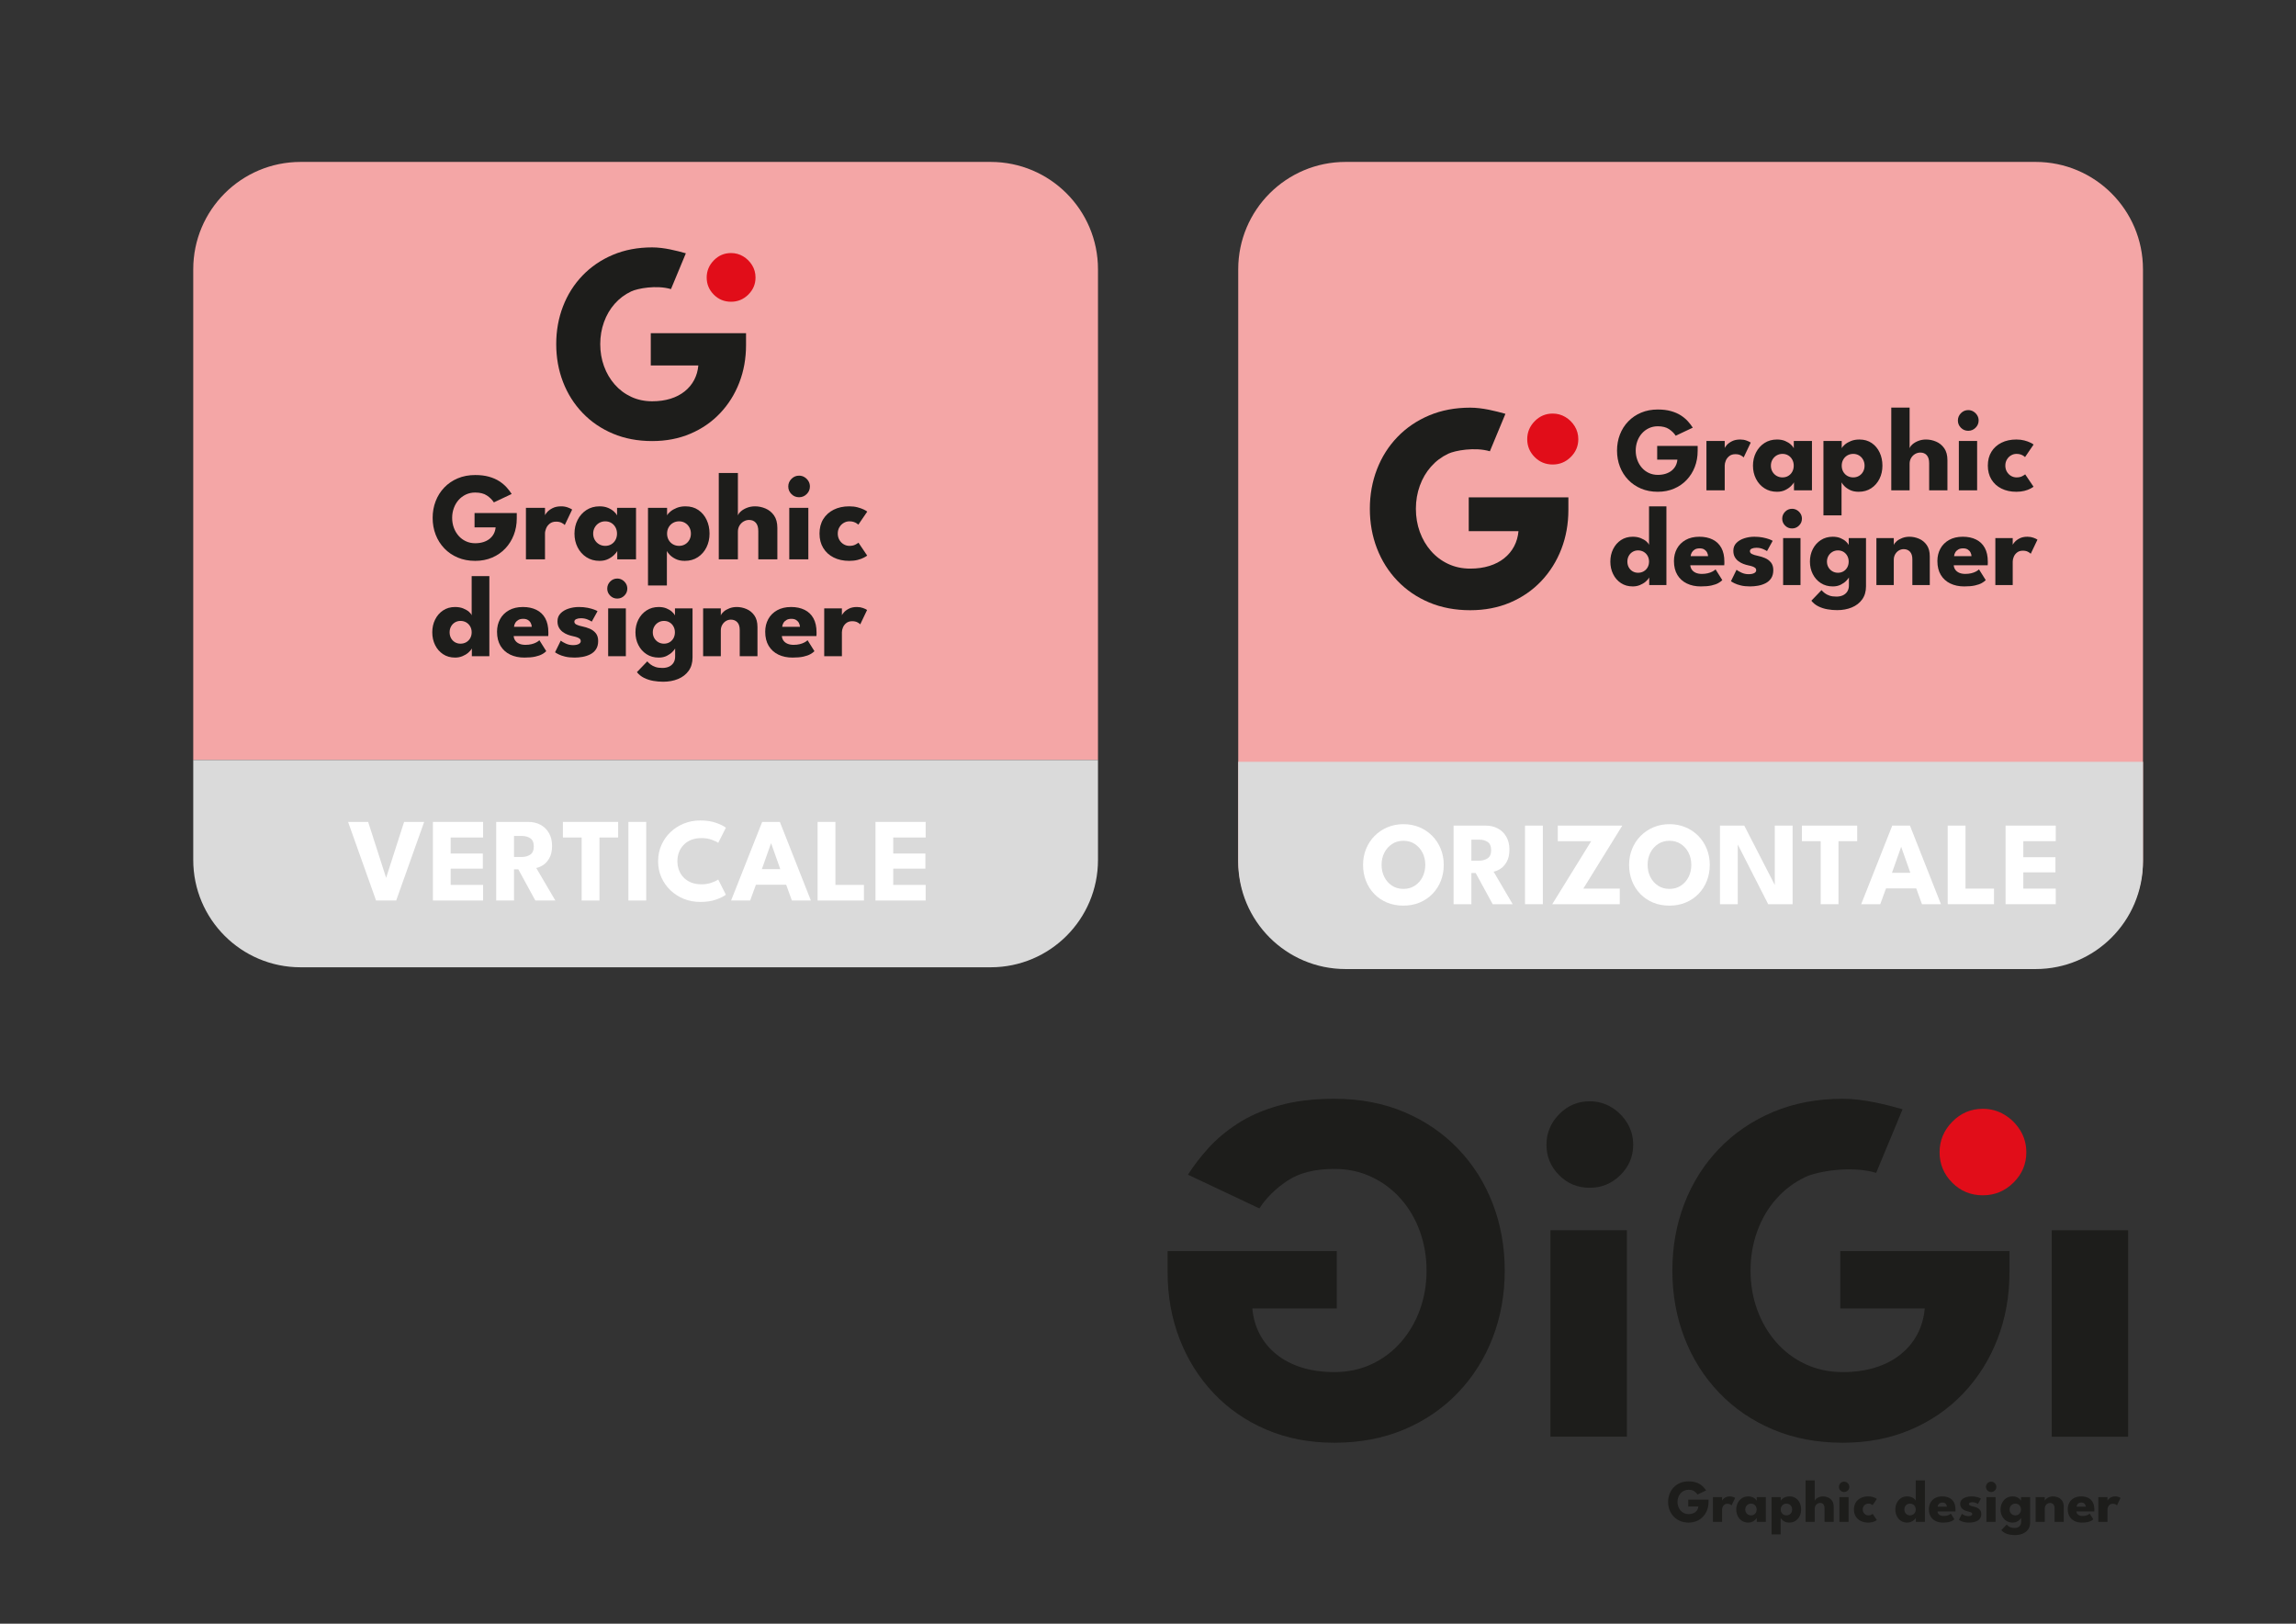 <?xml version="1.0" encoding="UTF-8" standalone="no"?>
<!DOCTYPE svg PUBLIC "-//W3C//DTD SVG 1.1//EN" "http://www.w3.org/Graphics/SVG/1.1/DTD/svg11.dtd">
<!-- Created with Vectornator (http://vectornator.io/) -->
<svg height="100%" stroke-miterlimit="10" style="fill-rule:nonzero;clip-rule:evenodd;stroke-linecap:round;stroke-linejoin:round;" version="1.1" viewBox="0 0 841.89 595.276" width="100%" xml:space="preserve" xmlns="http://www.w3.org/2000/svg" xmlns:vectornator="http://vectornator.io" xmlns:xlink="http://www.w3.org/1999/xlink">
<rect x="0" y="0" width="841.89" height="595.276" fill="#333333" stroke="none"/>
<defs/>
<clipPath id="ArtboardFrame">
<rect height="595.276" width="841.89" x="0" y="0"/>
</clipPath>
<g clip-path="url(#ArtboardFrame)" id="Untitled" vectornator:layerName="Untitled">
<g opacity="1" vectornator:layerName="Livello 1">
<g opacity="1" vectornator:layerName="path">
<clipPath clip-rule="nonzero" id="ClipPath">
<path d="M1.32673e-05-82.182L841.89-82.182L841.89 513.094L1.32673e-05 513.094L1.32673e-05-82.182Z"/>
</clipPath>
<g clip-path="url(#ClipPath)">
<path d="M402.607 98.724L402.607 278.634L70.857 278.634L70.857 98.724C70.857 76.984 88.487 59.364 110.227 59.364L363.247 59.364C384.987 59.364 402.607 76.984 402.607 98.724" fill="#f4a6a6" fill-rule="nonzero" opacity="1" stroke="none" vectornator:layerName="path"/>
<path d="M746.418 354.628L493.391 354.628C471.652 354.628 454.029 337.005 454.029 315.266L454.029 98.725C454.029 76.986 471.652 59.363 493.391 59.363L746.418 59.363C768.157 59.363 785.78 76.986 785.78 98.725L785.78 315.266C785.78 337.005 768.157 354.628 746.418 354.628" fill="#f4a6a6" fill-rule="nonzero" opacity="1" stroke="none" vectornator:layerName="path"/>
<path d="M246.034 105.989C240.754 104.423 233.772 105.733 231.437 106.84C229.1 107.948 227.085 109.462 225.39 111.382C223.694 113.302 222.388 115.534 221.471 118.077C220.554 120.62 220.096 123.311 220.096 126.148C220.096 129.021 220.554 131.72 221.471 134.245C222.388 136.771 223.694 139.003 225.39 140.94C227.085 142.878 229.1 144.392 231.437 145.482C233.772 146.572 236.341 147.116 239.143 147.116C241.6 147.116 243.832 146.805 245.839 146.182C247.846 145.559 249.584 144.66 251.055 143.483C252.526 142.307 253.684 140.914 254.533 139.305C255.38 137.696 255.89 135.923 256.064 133.985L238.625 133.985L238.625 122.152L273.555 122.152L273.555 126.511C273.555 131.425 272.732 136.009 271.089 140.265C269.445 144.521 267.101 148.258 264.057 151.476C261.011 154.694 257.378 157.203 253.158 159.002C248.936 160.8 244.264 161.701 239.143 161.701C233.85 161.701 229.049 160.792 224.741 158.976C220.433 157.16 216.722 154.626 213.608 151.372C210.494 148.12 208.107 144.339 206.446 140.031C204.785 135.724 203.954 131.097 203.954 126.148C203.954 121.235 204.785 116.624 206.446 112.316C208.107 108.008 210.494 104.237 213.608 101.002C216.722 97.767 220.433 95.24 224.741 93.424C229.049 91.607 233.85 90.699 239.143 90.699C243.468 90.699 248.183 91.929 251.488 92.864L246.034 105.989Z" fill="#1d1d1b" fill-rule="nonzero" opacity="1" stroke="none" vectornator:layerName="path"/>
<path d="M268.053 110.625C265.562 110.625 263.451 109.752 261.721 108.004C259.99 106.257 259.126 104.172 259.126 101.75C259.126 99.328 260 97.226 261.747 95.444C263.494 93.662 265.596 92.771 268.053 92.771C269.679 92.771 271.167 93.178 272.516 93.991C273.866 94.804 274.956 95.885 275.787 97.234C276.617 98.584 277.032 100.089 277.032 101.75C277.032 104.172 276.15 106.257 274.385 108.004C272.621 109.752 270.51 110.625 268.053 110.625" fill="#e10d19" fill-rule="nonzero" opacity="1" stroke="none" vectornator:layerName="path"/>
<path d="M174.007 188.09L189.488 188.09L189.488 190.026C189.488 192.2 189.124 194.233 188.394 196.121C187.666 198.008 186.628 199.663 185.279 201.089C183.93 202.516 182.319 203.627 180.448 204.423C178.578 205.224 176.506 205.621 174.237 205.621C171.891 205.621 169.764 205.219 167.854 204.413C165.945 203.608 164.3 202.487 162.919 201.041C161.539 199.6 160.481 197.926 159.746 196.019C159.008 194.107 158.642 192.054 158.642 189.866C158.642 187.687 159.008 185.644 159.746 183.733C160.481 181.826 161.539 180.152 162.919 178.72C164.3 177.284 165.945 176.168 167.854 175.362C169.764 174.557 171.891 174.154 174.237 174.154C176.154 174.154 177.845 174.358 179.308 174.775C180.774 175.188 182.035 175.741 183.093 176.43C184.151 177.119 185.048 177.876 185.784 178.696C186.521 179.516 187.133 180.317 187.625 181.098L181.091 184.184C180.463 183.213 179.609 182.374 178.527 181.651C177.445 180.933 176.016 180.569 174.237 180.569C172.995 180.569 171.857 180.816 170.821 181.306C169.785 181.797 168.893 182.466 168.141 183.32C167.391 184.169 166.811 185.159 166.406 186.285C165.998 187.416 165.794 188.604 165.794 189.866C165.794 191.137 165.998 192.331 166.406 193.452C166.811 194.573 167.391 195.563 168.141 196.421C168.893 197.28 169.785 197.95 170.821 198.43C171.857 198.916 172.995 199.158 174.237 199.158C175.327 199.158 176.314 199.017 177.205 198.741C178.093 198.464 178.864 198.066 179.517 197.547C180.167 197.023 180.681 196.407 181.057 195.694C181.433 194.98 181.659 194.194 181.737 193.335L174.007 193.335L174.007 188.09Z" fill="#1d1d1b" fill-rule="nonzero" opacity="1" stroke="none" vectornator:layerName="path"/>
<path d="M199.839 205.069L192.847 205.069L192.847 186.184L199.839 186.184L199.839 189.105L199.725 189.105C199.846 188.751 200.147 188.304 200.62 187.761C201.096 187.217 201.763 186.722 202.622 186.286C203.481 185.849 204.531 185.631 205.773 185.631C206.649 185.631 207.452 185.766 208.19 186.033C208.925 186.305 209.461 186.562 209.798 186.805L207.086 192.487C206.87 192.225 206.492 191.953 205.946 191.672C205.402 191.385 204.723 191.245 203.91 191.245C202.976 191.245 202.205 191.483 201.598 191.958C200.994 192.434 200.547 193.006 200.266 193.681C199.982 194.36 199.839 194.996 199.839 195.592L199.839 205.069Z" fill="#1d1d1b" fill-rule="nonzero" opacity="1" stroke="none" vectornator:layerName="path"/>
<path d="M217.503 195.636C217.503 196.495 217.702 197.266 218.102 197.951C218.5 198.63 219.034 199.164 219.701 199.547C220.368 199.93 221.106 200.124 221.919 200.124C222.763 200.124 223.508 199.93 224.151 199.547C224.796 199.164 225.306 198.63 225.682 197.951C226.055 197.266 226.244 196.495 226.244 195.636C226.244 194.777 226.055 194.01 225.682 193.326C225.306 192.642 224.796 192.108 224.151 191.715C223.508 191.327 222.763 191.128 221.919 191.128C221.106 191.128 220.368 191.327 219.701 191.715C219.034 192.108 218.5 192.642 218.102 193.326C217.702 194.01 217.503 194.777 217.503 195.636M226.337 205.069L226.337 202.012C226.198 202.318 225.849 202.759 225.289 203.342C224.731 203.929 223.991 204.453 223.071 204.919C222.149 205.389 221.077 205.622 219.849 205.622C218.01 205.622 216.399 205.171 215.019 204.273C213.638 203.38 212.566 202.177 211.799 200.663C211.032 199.154 210.649 197.48 210.649 195.636C210.649 193.797 211.032 192.123 211.799 190.614C212.566 189.1 213.638 187.892 215.019 186.989C216.399 186.087 218.01 185.631 219.849 185.631C221.031 185.631 222.064 185.82 222.955 186.193C223.845 186.572 224.566 187.018 225.116 187.528C225.669 188.042 226.053 188.513 226.266 188.945L226.266 186.184L233.215 186.184L233.215 205.069L226.337 205.069Z" fill="#1d1d1b" fill-rule="nonzero" opacity="1" stroke="none" vectornator:layerName="path"/>
<path d="M253.34 195.636C253.34 194.777 253.148 194.01 252.765 193.326C252.382 192.642 251.865 192.108 251.212 191.715C250.562 191.327 249.829 191.128 249.017 191.128C248.172 191.128 247.418 191.327 246.751 191.715C246.083 192.108 245.559 192.642 245.176 193.326C244.793 194.01 244.601 194.777 244.601 195.636C244.601 196.495 244.793 197.266 245.176 197.951C245.559 198.63 246.083 199.164 246.751 199.547C247.418 199.93 248.172 200.124 249.017 200.124C249.829 200.124 250.562 199.93 251.212 199.547C251.865 199.164 252.382 198.63 252.765 197.951C253.148 197.266 253.34 196.495 253.34 195.636M244.531 214.638L237.606 214.638L237.606 186.184L244.601 186.184L244.601 188.945C244.814 188.513 245.224 188.042 245.831 187.528C246.438 187.018 247.212 186.572 248.155 186.193C249.097 185.82 250.167 185.631 251.363 185.631C253.204 185.631 254.779 186.087 256.089 186.989C257.401 187.892 258.408 189.1 259.114 190.614C259.82 192.123 260.172 193.797 260.172 195.636C260.172 197.48 259.796 199.154 259.046 200.663C258.294 202.177 257.241 203.38 255.883 204.273C254.526 205.171 252.928 205.622 251.086 205.622C249.769 205.622 248.645 205.389 247.716 204.919C246.789 204.453 246.062 203.929 245.533 203.356C245.004 202.779 244.669 202.332 244.531 202.012L244.531 214.638Z" fill="#1d1d1b" fill-rule="nonzero" opacity="1" stroke="none" vectornator:layerName="path"/>
<path d="M276.852 185.63C278.169 185.63 279.458 185.902 280.714 186.435C281.974 186.974 283.007 187.818 283.82 188.978C284.633 190.138 285.04 191.657 285.04 193.544L285.04 205.068L278.048 205.068L278.048 194.694C278.048 193.345 277.745 192.331 277.138 191.647C276.532 190.963 275.709 190.623 274.666 190.623C273.975 190.623 273.317 190.803 272.689 191.162C272.058 191.526 271.548 192.03 271.158 192.68C270.767 193.335 270.571 194.083 270.571 194.922L270.571 205.068L263.557 205.068L263.557 173.417L270.571 173.417L270.571 188.968C270.74 188.459 271.119 187.949 271.711 187.435C272.301 186.926 273.043 186.494 273.941 186.149C274.838 185.805 275.809 185.63 276.852 185.63" fill="#1d1d1b" fill-rule="nonzero" opacity="1" stroke="none" vectornator:layerName="path"/>
<path d="M289.408 186.183L296.4 186.183L296.4 205.068L289.408 205.068L289.408 186.183ZM292.996 182.296C291.892 182.296 290.958 181.908 290.191 181.132C289.422 180.36 289.041 179.433 289.041 178.361C289.041 177.289 289.427 176.357 290.201 175.566C290.975 174.78 291.906 174.382 292.996 174.382C293.716 174.382 294.376 174.562 294.976 174.926C295.572 175.285 296.055 175.765 296.424 176.362C296.793 176.959 296.975 177.628 296.975 178.361C296.975 179.433 296.584 180.36 295.803 181.132C295.022 181.908 294.085 182.296 292.996 182.296" fill="#1d1d1b" fill-rule="nonzero" opacity="1" stroke="none" vectornator:layerName="path"/>
<path d="M311.466 200.124C312.342 200.124 313.062 199.974 313.63 199.673C314.195 199.377 314.581 199.134 314.78 198.95L317.978 203.69C317.73 203.889 317.311 204.147 316.711 204.457C316.115 204.773 315.367 205.044 314.47 205.277C313.572 205.505 312.548 205.622 311.398 205.622C309.236 205.622 307.334 205.209 305.694 204.389C304.052 203.569 302.776 202.409 301.863 200.905C300.951 199.401 300.495 197.64 300.495 195.616C300.495 193.573 300.951 191.812 301.863 190.322C302.776 188.838 304.052 187.683 305.694 186.863C307.334 186.043 309.236 185.63 311.398 185.63C312.534 185.63 313.55 185.751 314.445 185.989C315.343 186.227 316.098 186.494 316.711 186.795C317.325 187.091 317.755 187.348 318 187.561L314.734 192.346C314.625 192.239 314.431 192.089 314.147 191.89C313.863 191.691 313.499 191.511 313.055 191.361C312.609 191.205 312.08 191.128 311.466 191.128C310.716 191.128 310.015 191.322 309.363 191.705C308.71 192.089 308.186 192.617 307.788 193.292C307.388 193.966 307.189 194.743 307.189 195.616C307.189 196.49 307.388 197.266 307.788 197.95C308.186 198.629 308.71 199.163 309.363 199.547C310.015 199.93 310.716 200.124 311.466 200.124" fill="#1d1d1b" fill-rule="nonzero" opacity="1" stroke="none" vectornator:layerName="path"/>
<path d="M168.852 235.982C169.635 235.982 170.335 235.802 170.954 235.446C171.573 235.091 172.061 234.596 172.417 233.966C172.772 233.331 172.95 232.615 172.95 231.819C172.95 231.022 172.772 230.311 172.417 229.676C172.061 229.042 171.573 228.547 170.954 228.182C170.335 227.822 169.635 227.638 168.852 227.638C168.098 227.638 167.421 227.822 166.815 228.182C166.21 228.547 165.735 229.042 165.386 229.676C165.038 230.311 164.864 231.022 164.864 231.819C164.864 232.615 165.038 233.331 165.386 233.966C165.735 234.596 166.21 235.091 166.815 235.446C167.421 235.802 168.098 235.982 168.852 235.982M166.869 241.081C165.175 241.081 163.703 240.663 162.452 239.83C161.201 239.002 160.231 237.886 159.54 236.482C158.849 235.082 158.505 233.529 158.505 231.819C158.505 230.113 158.849 228.56 159.54 227.161C160.231 225.756 161.201 224.636 162.452 223.798C163.703 222.961 165.175 222.538 166.869 222.538C167.992 222.538 168.987 222.714 169.856 223.06C170.724 223.411 171.426 223.825 171.969 224.298C172.509 224.775 172.835 225.212 172.95 225.612L172.95 211.21L179.436 211.21L179.436 240.568L173.013 240.568L173.013 237.733C172.743 238.255 172.302 238.781 171.69 239.299C171.08 239.817 170.36 240.244 169.536 240.577C168.71 240.915 167.821 241.081 166.869 241.081" fill="#1d1d1b" fill-rule="nonzero" opacity="1" stroke="none" vectornator:layerName="path"/>
<path d="M194.987 229.793C194.973 229.338 194.852 228.884 194.625 228.429C194.397 227.975 194.055 227.601 193.601 227.309C193.146 227.016 192.563 226.872 191.852 226.872C191.125 226.872 190.522 227.012 190.038 227.295C189.555 227.583 189.186 227.943 188.929 228.384C188.672 228.825 188.524 229.293 188.481 229.793L194.987 229.793ZM188.353 233.187C188.396 233.812 188.594 234.37 188.949 234.861C189.305 235.351 189.795 235.734 190.421 236.004C191.049 236.274 191.8 236.409 192.683 236.409C193.508 236.409 194.251 236.324 194.913 236.162C195.574 236 196.15 235.784 196.641 235.522C197.132 235.257 197.512 234.991 197.782 234.721L200.3 238.731C199.931 239.119 199.425 239.488 198.786 239.843C198.147 240.199 197.298 240.491 196.247 240.73C195.194 240.964 193.864 241.081 192.257 241.081C190.308 241.081 188.58 240.716 187.072 239.992C185.565 239.267 184.383 238.2 183.53 236.792C182.677 235.383 182.25 233.655 182.25 231.607C182.25 229.901 182.621 228.362 183.359 226.998C184.1 225.634 185.18 224.55 186.602 223.744C188.024 222.943 189.739 222.538 191.744 222.538C193.65 222.538 195.304 222.889 196.706 223.586C198.106 224.28 199.184 225.315 199.938 226.687C200.692 228.06 201.07 229.771 201.07 231.818L201.07 232.493C201.07 232.84 201.054 233.074 201.027 233.187L188.353 233.187Z" fill="#1d1d1b" fill-rule="nonzero" opacity="1" stroke="none" vectornator:layerName="path"/>
<path d="M212.291 222.538C213.443 222.538 214.496 222.637 215.451 222.826C216.402 223.02 217.204 223.236 217.849 223.479C218.498 223.722 218.914 223.92 219.098 224.077L216.985 227.894C216.715 227.696 216.213 227.439 215.482 227.124C214.748 226.814 213.934 226.656 213.038 226.656C212.356 226.656 211.78 226.76 211.31 226.967C210.842 227.174 210.605 227.498 210.605 227.939C210.605 228.38 210.867 228.731 211.384 228.992C211.904 229.258 212.656 229.487 213.637 229.685C214.49 229.856 215.356 230.126 216.238 230.495C217.12 230.869 217.856 231.413 218.448 232.129C219.038 232.849 219.332 233.803 219.332 235.001C219.332 236.225 219.069 237.233 218.543 238.03C218.016 238.826 217.321 239.443 216.452 239.884C215.586 240.325 214.645 240.636 213.637 240.816C212.626 240.991 211.645 241.081 210.691 241.081C209.354 241.081 208.191 240.96 207.203 240.717C206.215 240.473 205.414 240.199 204.804 239.884C204.192 239.573 203.764 239.321 203.524 239.137L205.614 234.87C205.983 235.185 206.589 235.536 207.428 235.928C208.267 236.319 209.156 236.513 210.095 236.513C211.004 236.513 211.708 236.378 212.208 236.108C212.705 235.838 212.953 235.482 212.953 235.041C212.953 234.686 212.833 234.402 212.59 234.19C212.35 233.974 212.007 233.79 211.566 233.632C211.125 233.479 210.592 233.335 209.966 233.209C209.397 233.092 208.794 232.917 208.153 232.674C207.513 232.431 206.908 232.102 206.339 231.684C205.769 231.26 205.308 230.734 204.953 230.09C204.597 229.451 204.419 228.677 204.419 227.768C204.419 226.602 204.795 225.635 205.549 224.865C206.303 224.095 207.277 223.519 208.472 223.128C209.667 222.736 210.941 222.538 212.291 222.538" fill="#1d1d1b" fill-rule="nonzero" opacity="1" stroke="none" vectornator:layerName="path"/>
<path d="M223.002 223.051L229.488 223.051L229.488 240.568L223.002 240.568L223.002 223.051ZM226.331 219.446C225.307 219.446 224.44 219.086 223.729 218.365C223.016 217.65 222.662 216.79 222.662 215.796C222.662 214.801 223.02 213.937 223.738 213.203C224.456 212.474 225.32 212.105 226.331 212.105C226.999 212.105 227.611 212.271 228.167 212.609C228.72 212.942 229.168 213.388 229.51 213.941C229.852 214.495 230.021 215.116 230.021 215.796C230.021 216.79 229.659 217.65 228.934 218.365C228.21 219.086 227.341 219.446 226.331 219.446" fill="#1d1d1b" fill-rule="nonzero" opacity="1" stroke="none" vectornator:layerName="path"/>
<path d="M239.365 231.819C239.365 232.616 239.55 233.331 239.921 233.966C240.29 234.596 240.785 235.091 241.404 235.447C242.023 235.802 242.707 235.982 243.461 235.982C244.244 235.982 244.935 235.802 245.531 235.447C246.13 235.091 246.602 234.596 246.951 233.966C247.298 233.331 247.473 232.616 247.473 231.819C247.473 231.022 247.298 230.311 246.951 229.677C246.602 229.042 246.13 228.547 245.531 228.182C244.935 227.822 244.244 227.638 243.461 227.638C242.707 227.638 242.023 227.822 241.404 228.182C240.785 228.547 240.29 229.042 239.921 229.677C239.55 230.311 239.365 231.022 239.365 231.819M243.164 249.935C241.939 249.935 240.726 249.827 239.525 249.615C238.323 249.403 237.202 249.039 236.165 248.526C235.125 248.013 234.252 247.311 233.541 246.415L237.337 242.468C237.666 242.85 238.067 243.228 238.544 243.597C239.021 243.967 239.61 244.273 240.315 244.516C241.019 244.759 241.876 244.88 242.885 244.88C243.825 244.88 244.642 244.714 245.34 244.39C246.035 244.061 246.58 243.584 246.971 242.958C247.363 242.333 247.559 241.572 247.559 240.676L247.559 240.249L253.938 240.249L253.938 241.059C253.938 242.994 253.457 244.624 252.498 245.947C251.537 247.27 250.246 248.265 248.625 248.931C247.003 249.601 245.182 249.935 243.164 249.935M247.559 240.568L247.559 237.733C247.43 238.017 247.106 238.426 246.586 238.966C246.069 239.511 245.383 239.997 244.53 240.429C243.674 240.866 242.68 241.082 241.541 241.082C239.835 241.082 238.341 240.663 237.061 239.83C235.78 239.002 234.785 237.886 234.074 236.482C233.363 235.082 233.008 233.529 233.008 231.819C233.008 230.113 233.363 228.56 234.074 227.161C234.785 225.757 235.78 224.636 237.061 223.799C238.341 222.962 239.835 222.538 241.541 222.538C242.637 222.538 243.596 222.714 244.422 223.061C245.247 223.412 245.916 223.826 246.427 224.298C246.94 224.775 247.295 225.212 247.493 225.612L247.493 223.052L253.938 223.052L253.938 240.568L247.559 240.568Z" fill="#1d1d1b" fill-rule="nonzero" opacity="1" stroke="none" vectornator:layerName="path"/>
<path d="M270.152 222.538C271.376 222.538 272.571 222.79 273.737 223.285C274.903 223.785 275.863 224.568 276.617 225.644C277.371 226.719 277.747 228.128 277.747 229.879L277.747 240.568L271.241 240.568L271.241 230.945C271.241 229.694 270.942 228.754 270.346 228.119C269.747 227.484 268.964 227.169 267.998 227.169C267.357 227.169 266.756 227.336 266.194 227.669C265.633 228.006 265.176 228.474 264.83 229.078C264.481 229.685 264.306 230.378 264.306 231.157L264.306 240.568L257.82 240.568L257.82 223.051L264.306 223.051L264.306 225.635C264.477 225.162 264.837 224.689 265.383 224.212C265.93 223.74 266.621 223.339 267.454 223.02C268.286 222.7 269.184 222.538 270.152 222.538" fill="#1d1d1b" fill-rule="nonzero" opacity="1" stroke="none" vectornator:layerName="path"/>
<path d="M293.322 229.793C293.309 229.338 293.187 228.884 292.96 228.429C292.732 227.975 292.39 227.601 291.936 227.309C291.481 227.016 290.898 226.872 290.187 226.872C289.46 226.872 288.857 227.012 288.373 227.295C287.89 227.583 287.521 227.943 287.264 228.384C287.007 228.825 286.859 229.293 286.816 229.793L293.322 229.793ZM286.688 233.187C286.731 233.812 286.929 234.37 287.284 234.861C287.64 235.351 288.13 235.734 288.756 236.004C289.384 236.274 290.135 236.409 291.018 236.409C291.844 236.409 292.586 236.324 293.248 236.162C293.909 236 294.485 235.784 294.976 235.522C295.467 235.257 295.847 234.991 296.117 234.721L298.635 238.731C298.266 239.119 297.76 239.488 297.121 239.843C296.482 240.199 295.633 240.491 294.582 240.73C293.529 240.964 292.199 241.081 290.592 241.081C288.643 241.081 286.915 240.716 285.407 239.992C283.9 239.267 282.718 238.2 281.865 236.792C281.012 235.383 280.585 233.655 280.585 231.607C280.585 229.901 280.956 228.362 281.694 226.998C282.435 225.634 283.515 224.55 284.937 223.744C286.359 222.943 288.074 222.538 290.079 222.538C291.985 222.538 293.639 222.889 295.041 223.586C296.441 224.28 297.519 225.315 298.273 226.687C299.027 228.06 299.405 229.771 299.405 231.818L299.405 232.493C299.405 232.84 299.389 233.074 299.362 233.187L286.688 233.187Z" fill="#1d1d1b" fill-rule="nonzero" opacity="1" stroke="none" vectornator:layerName="path"/>
<path d="M308.706 240.568L302.22 240.568L302.22 223.051L308.706 223.051L308.706 225.761L308.6 225.761C308.713 225.432 308.992 225.018 309.431 224.514C309.872 224.01 310.491 223.551 311.287 223.146C312.084 222.741 313.058 222.538 314.21 222.538C315.023 222.538 315.768 222.664 316.452 222.912C317.134 223.164 317.631 223.402 317.944 223.627L315.428 228.898C315.228 228.654 314.877 228.402 314.37 228.141C313.866 227.876 313.236 227.745 312.482 227.745C311.616 227.745 310.9 227.966 310.338 228.407C309.777 228.848 309.363 229.379 309.102 230.005C308.839 230.635 308.706 231.224 308.706 231.778L308.706 240.568Z" fill="#1d1d1b" fill-rule="nonzero" opacity="1" stroke="none" vectornator:layerName="path"/>
<path d="M546.304 165.445C540.782 163.807 533.478 165.178 531.036 166.335C528.593 167.494 526.484 169.077 524.711 171.086C522.938 173.094 521.571 175.429 520.612 178.089C519.653 180.748 519.174 183.563 519.174 186.53C519.174 189.535 519.653 192.358 520.612 194.999C521.571 197.641 522.938 199.975 524.711 202.002C526.484 204.029 528.593 205.612 531.036 206.752C533.478 207.892 536.166 208.462 539.097 208.462C541.666 208.462 544.001 208.137 546.1 207.485C548.199 206.833 550.017 205.893 551.556 204.662C553.094 203.432 554.306 201.975 555.193 200.292C556.08 198.609 556.613 196.754 556.795 194.728L538.555 194.728L538.555 182.35L575.09 182.35L575.09 186.91C575.09 192.05 574.229 196.844 572.51 201.296C570.791 205.747 568.339 209.656 565.155 213.022C561.97 216.388 558.169 219.012 553.755 220.894C549.339 222.775 544.453 223.716 539.097 223.716C533.56 223.716 528.538 222.766 524.033 220.867C519.527 218.967 515.645 216.316 512.388 212.913C509.131 209.512 506.634 205.557 504.897 201.052C503.16 196.546 502.291 191.706 502.291 186.53C502.291 181.392 503.16 176.569 504.897 172.063C506.634 167.557 509.131 163.613 512.388 160.228C515.645 156.845 519.527 154.202 524.033 152.303C528.538 150.402 533.56 149.452 539.097 149.452C543.62 149.452 548.552 150.739 552.008 151.717L546.304 165.445Z" fill="#1d1d1b" fill-rule="nonzero" opacity="1" stroke="none" vectornator:layerName="path"/>
<path d="M569.335 170.294C566.73 170.294 564.522 169.38 562.712 167.553C560.902 165.726 559.998 163.545 559.998 161.011C559.998 158.478 560.912 156.28 562.739 154.416C564.566 152.552 566.765 151.62 569.335 151.62C571.036 151.62 572.592 152.046 574.003 152.895C575.415 153.746 576.555 154.877 577.424 156.288C578.292 157.7 578.727 159.274 578.727 161.011C578.727 163.545 577.804 165.726 575.958 167.553C574.113 169.38 571.905 170.294 569.335 170.294" fill="#e10d19" fill-rule="nonzero" opacity="1" stroke="none" vectornator:layerName="path"/>
<path d="M607.653 163.489L622.492 163.489L622.492 165.345C622.492 167.428 622.143 169.377 621.443 171.186C620.745 172.996 619.75 174.582 618.457 175.949C617.164 177.316 615.62 178.381 613.827 179.144C612.034 179.912 610.048 180.293 607.874 180.293C605.625 180.293 603.586 179.907 601.756 179.135C599.925 178.363 598.349 177.288 597.026 175.902C595.702 174.521 594.688 172.916 593.984 171.089C593.277 169.256 592.926 167.289 592.926 165.191C592.926 163.103 593.277 161.145 593.984 159.312C594.688 157.485 595.702 155.88 597.026 154.508C598.349 153.131 599.925 152.062 601.756 151.29C603.586 150.517 605.625 150.131 607.874 150.131C609.711 150.131 611.332 150.327 612.734 150.727C614.139 151.122 615.348 151.652 616.362 152.313C617.376 152.973 618.236 153.699 618.941 154.485C619.648 155.271 620.234 156.038 620.706 156.787L614.443 159.745C613.841 158.815 613.023 158.01 611.985 157.317C610.948 156.629 609.578 156.28 607.874 156.28C606.683 156.28 605.593 156.517 604.6 156.987C603.607 157.457 602.751 158.099 602.03 158.917C601.311 159.731 600.756 160.68 600.367 161.759C599.977 162.843 599.781 163.982 599.781 165.191C599.781 166.41 599.977 167.554 600.367 168.628C600.756 169.703 601.311 170.651 602.03 171.475C602.751 172.298 603.607 172.94 604.6 173.4C605.593 173.865 606.683 174.098 607.874 174.098C608.918 174.098 609.865 173.963 610.718 173.698C611.569 173.433 612.309 173.051 612.934 172.554C613.557 172.051 614.05 171.461 614.411 170.777C614.771 170.093 614.988 169.34 615.062 168.517L607.653 168.517L607.653 163.489Z" fill="#1d1d1b" fill-rule="nonzero" opacity="1" stroke="none" vectornator:layerName="path"/>
<path d="M632.413 179.762L625.711 179.762L625.711 161.66L632.413 161.66L632.413 164.46L632.304 164.46C632.42 164.121 632.708 163.693 633.162 163.172C633.618 162.651 634.257 162.177 635.08 161.758C635.904 161.34 636.91 161.13 638.101 161.13C638.941 161.13 639.71 161.26 640.417 161.516C641.122 161.777 641.636 162.023 641.959 162.256L639.359 167.702C639.152 167.451 638.789 167.19 638.266 166.921C637.745 166.646 637.094 166.511 636.315 166.511C635.42 166.511 634.68 166.739 634.099 167.195C633.52 167.651 633.092 168.2 632.822 168.846C632.55 169.497 632.413 170.107 632.413 170.679L632.413 179.762Z" fill="#1d1d1b" fill-rule="nonzero" opacity="1" stroke="none" vectornator:layerName="path"/>
<path d="M649.344 170.721C649.344 171.544 649.535 172.284 649.918 172.94C650.3 173.591 650.811 174.102 651.451 174.47C652.09 174.837 652.797 175.023 653.576 175.023C654.386 175.023 655.1 174.837 655.716 174.47C656.334 174.102 656.823 173.591 657.183 172.94C657.541 172.284 657.723 171.544 657.723 170.721C657.723 169.898 657.541 169.163 657.183 168.507C656.823 167.851 656.334 167.34 655.716 166.963C655.1 166.591 654.386 166.4 653.576 166.4C652.797 166.4 652.09 166.591 651.451 166.963C650.811 167.34 650.3 167.851 649.918 168.507C649.535 169.163 649.344 169.898 649.344 170.721M657.811 179.762L657.811 176.832C657.679 177.125 657.344 177.549 656.806 178.107C656.272 178.669 655.562 179.172 654.681 179.618C653.797 180.069 652.769 180.293 651.593 180.293C649.83 180.293 648.286 179.86 646.963 179C645.64 178.144 644.612 176.991 643.877 175.539C643.142 174.093 642.775 172.488 642.775 170.721C642.775 168.958 643.142 167.354 643.877 165.907C644.612 164.456 645.64 163.298 646.963 162.433C648.286 161.568 649.83 161.131 651.593 161.131C652.725 161.131 653.716 161.312 654.569 161.67C655.423 162.033 656.113 162.461 656.641 162.949C657.172 163.442 657.539 163.893 657.744 164.307L657.744 161.661L664.404 161.661L664.404 179.762L657.811 179.762Z" fill="#1d1d1b" fill-rule="nonzero" opacity="1" stroke="none" vectornator:layerName="path"/>
<path d="M683.694 170.721C683.694 169.898 683.51 169.163 683.143 168.507C682.775 167.851 682.28 167.34 681.655 166.963C681.031 166.591 680.329 166.4 679.55 166.4C678.741 166.4 678.018 166.591 677.378 166.963C676.738 167.34 676.236 167.851 675.869 168.507C675.501 169.163 675.318 169.898 675.318 170.721C675.318 171.544 675.501 172.284 675.869 172.94C676.236 173.591 676.738 174.102 677.378 174.47C678.018 174.837 678.741 175.023 679.55 175.023C680.329 175.023 681.031 174.837 681.655 174.47C682.28 174.102 682.775 173.591 683.143 172.94C683.51 172.284 683.694 171.544 683.694 170.721M675.25 188.934L668.613 188.934L668.613 161.661L675.318 161.661L675.318 164.307C675.522 163.893 675.915 163.442 676.497 162.949C677.078 162.461 677.82 162.033 678.724 161.67C679.627 161.312 680.652 161.131 681.799 161.131C683.564 161.131 685.073 161.568 686.329 162.433C687.587 163.298 688.552 164.456 689.229 165.907C689.905 167.354 690.243 168.958 690.243 170.721C690.243 172.488 689.882 174.093 689.164 175.539C688.443 176.991 687.433 178.144 686.131 179C684.831 179.86 683.299 180.293 681.534 180.293C680.271 180.293 679.194 180.069 678.304 179.618C677.415 179.172 676.718 178.669 676.211 178.121C675.704 177.567 675.383 177.139 675.25 176.832L675.25 188.934Z" fill="#1d1d1b" fill-rule="nonzero" opacity="1" stroke="none" vectornator:layerName="path"/>
<path d="M706.23 161.131C707.493 161.131 708.728 161.391 709.932 161.903C711.139 162.419 712.13 163.229 712.909 164.34C713.688 165.452 714.079 166.907 714.079 168.717L714.079 179.763L707.376 179.763L707.376 169.819C707.376 168.526 707.086 167.554 706.504 166.898C705.923 166.242 705.135 165.917 704.135 165.917C703.472 165.917 702.842 166.089 702.239 166.433C701.635 166.782 701.147 167.266 700.772 167.889C700.398 168.517 700.209 169.233 700.209 170.038L700.209 179.763L693.486 179.763L693.486 149.425L700.209 149.425L700.209 164.331C700.372 163.842 700.735 163.354 701.302 162.861C701.867 162.373 702.579 161.959 703.439 161.629C704.3 161.298 705.23 161.131 706.23 161.131" fill="#1d1d1b" fill-rule="nonzero" opacity="1" stroke="none" vectornator:layerName="path"/>
<path d="M718.265 161.661L724.967 161.661L724.967 179.763L718.265 179.763L718.265 161.661ZM721.704 157.935C720.646 157.935 719.751 157.563 719.016 156.819C718.279 156.079 717.914 155.191 717.914 154.163C717.914 153.135 718.283 152.242 719.025 151.484C719.767 150.731 720.66 150.349 721.704 150.349C722.395 150.349 723.027 150.522 723.602 150.87C724.174 151.215 724.636 151.675 724.99 152.247C725.343 152.819 725.518 153.461 725.518 154.163C725.518 155.191 725.143 156.079 724.395 156.819C723.646 157.563 722.748 157.935 721.704 157.935" fill="#1d1d1b" fill-rule="nonzero" opacity="1" stroke="none" vectornator:layerName="path"/>
<path d="M739.408 175.023C740.247 175.023 740.938 174.879 741.482 174.59C742.024 174.307 742.394 174.074 742.585 173.897L745.65 178.441C745.412 178.632 745.01 178.879 744.436 179.176C743.864 179.479 743.147 179.739 742.287 179.962C741.426 180.181 740.445 180.293 739.343 180.293C737.271 180.293 735.448 179.897 733.876 179.111C732.301 178.325 731.078 177.214 730.204 175.772C729.329 174.33 728.892 172.642 728.892 170.702C728.892 168.744 729.329 167.056 730.204 165.628C731.078 164.205 732.301 163.098 733.876 162.312C735.448 161.526 737.271 161.131 739.343 161.131C740.431 161.131 741.406 161.247 742.264 161.475C743.124 161.703 743.847 161.958 744.436 162.247C745.024 162.531 745.436 162.777 745.671 162.982L742.54 167.568C742.436 167.465 742.25 167.321 741.978 167.13C741.706 166.94 741.357 166.768 740.931 166.623C740.503 166.475 739.996 166.4 739.408 166.4C738.689 166.4 738.017 166.586 737.392 166.954C736.766 167.321 736.264 167.828 735.883 168.474C735.499 169.121 735.308 169.865 735.308 170.702C735.308 171.539 735.499 172.284 735.883 172.939C736.264 173.591 736.766 174.102 737.392 174.47C738.017 174.837 738.689 175.023 739.408 175.023" fill="#1d1d1b" fill-rule="nonzero" opacity="1" stroke="none" vectornator:layerName="path"/>
<path d="M600.638 209.983C601.407 209.983 602.095 209.806 602.703 209.457C603.311 209.108 603.79 208.621 604.14 208.002C604.489 207.379 604.663 206.676 604.663 205.893C604.663 205.111 604.489 204.412 604.14 203.789C603.79 203.166 603.311 202.679 602.703 202.321C602.095 201.967 601.407 201.786 600.638 201.786C599.897 201.786 599.232 201.967 598.637 202.321C598.043 202.679 597.576 203.166 597.234 203.789C596.891 204.412 596.721 205.111 596.721 205.893C596.721 206.676 596.891 207.379 597.234 208.002C597.576 208.621 598.043 209.108 598.637 209.457C599.232 209.806 599.897 209.983 600.638 209.983M598.69 214.992C597.026 214.992 595.58 214.581 594.351 213.763C593.122 212.95 592.169 211.853 591.491 210.474C590.812 209.099 590.474 207.573 590.474 205.893C590.474 204.218 590.812 202.693 591.491 201.318C592.169 199.938 593.122 198.837 594.351 198.015C595.58 197.193 597.026 196.777 598.69 196.777C599.794 196.777 600.771 196.949 601.624 197.29C602.477 197.635 603.167 198.041 603.7 198.506C604.23 198.974 604.551 199.403 604.663 199.797L604.663 185.649L611.034 185.649L611.034 214.488L604.725 214.488L604.725 211.703C604.46 212.216 604.027 212.733 603.426 213.241C602.826 213.75 602.119 214.17 601.31 214.497C600.499 214.829 599.626 214.992 598.69 214.992" fill="#1d1d1b" fill-rule="nonzero" opacity="1" stroke="none" vectornator:layerName="path"/>
<path d="M626.311 203.904C626.298 203.457 626.178 203.011 625.955 202.564C625.732 202.118 625.396 201.751 624.949 201.464C624.503 201.176 623.93 201.035 623.232 201.035C622.518 201.035 621.925 201.172 621.45 201.45C620.975 201.733 620.612 202.087 620.36 202.52C620.108 202.953 619.962 203.413 619.92 203.904L626.311 203.904ZM619.794 207.238C619.836 207.852 620.031 208.4 620.38 208.882C620.729 209.364 621.211 209.74 621.826 210.005C622.442 210.27 623.181 210.403 624.047 210.403C624.859 210.403 625.588 210.319 626.238 210.16C626.888 210.001 627.454 209.789 627.936 209.532C628.418 209.271 628.791 209.01 629.057 208.745L631.53 212.684C631.168 213.065 630.67 213.427 630.042 213.776C629.415 214.126 628.581 214.413 627.549 214.647C626.514 214.877 625.208 214.992 623.63 214.992C621.715 214.992 620.017 214.634 618.536 213.922C617.055 213.211 615.895 212.163 615.057 210.779C614.219 209.395 613.799 207.697 613.799 205.686C613.799 204.01 614.164 202.498 614.889 201.158C615.616 199.819 616.677 198.753 618.074 197.962C619.471 197.175 621.156 196.777 623.126 196.777C624.998 196.777 626.623 197.122 628 197.807C629.375 198.488 630.434 199.505 631.174 200.853C631.915 202.202 632.286 203.882 632.286 205.894L632.286 206.557C632.286 206.897 632.271 207.127 632.244 207.238L619.794 207.238Z" fill="#1d1d1b" fill-rule="nonzero" opacity="1" stroke="none" vectornator:layerName="path"/>
<path d="M643.308 196.777C644.44 196.777 645.474 196.874 646.412 197.06C647.347 197.25 648.134 197.462 648.768 197.701C649.405 197.94 649.814 198.134 649.995 198.289L647.919 202.038C647.654 201.844 647.161 201.592 646.443 201.282C645.722 200.977 644.922 200.822 644.042 200.822C643.372 200.822 642.806 200.924 642.344 201.127C641.884 201.331 641.652 201.649 641.652 202.082C641.652 202.516 641.909 202.861 642.417 203.117C642.928 203.378 643.666 203.603 644.63 203.798C645.468 203.966 646.319 204.231 647.185 204.594C648.052 204.961 648.775 205.496 649.356 206.198C649.935 206.906 650.225 207.843 650.225 209.019C650.225 210.222 649.966 211.212 649.449 211.995C648.932 212.777 648.249 213.383 647.395 213.816C646.544 214.249 645.62 214.554 644.63 214.731C643.637 214.904 642.674 214.992 641.736 214.992C640.423 214.992 639.28 214.873 638.31 214.634C637.339 214.395 636.552 214.126 635.953 213.816C635.352 213.511 634.932 213.263 634.696 213.082L636.749 208.891C637.112 209.2 637.706 209.545 638.531 209.93C639.355 210.315 640.229 210.505 641.15 210.505C642.044 210.505 642.735 210.372 643.226 210.107C643.715 209.842 643.958 209.492 643.958 209.059C643.958 208.71 643.841 208.431 643.602 208.223C643.365 208.011 643.029 207.83 642.596 207.675C642.163 207.525 641.639 207.383 641.024 207.26C640.465 207.145 639.873 206.972 639.243 206.733C638.615 206.495 638.02 206.172 637.461 205.761C636.902 205.345 636.449 204.828 636.099 204.196C635.75 203.568 635.575 202.807 635.575 201.914C635.575 200.769 635.945 199.819 636.685 199.063C637.426 198.307 638.383 197.741 639.557 197.356C640.73 196.972 641.982 196.777 643.308 196.777" fill="#1d1d1b" fill-rule="nonzero" opacity="1" stroke="none" vectornator:layerName="path"/>
<path d="M653.831 197.28L660.202 197.28L660.202 214.487L653.831 214.487L653.831 197.28ZM657.1 193.739C656.094 193.739 655.243 193.385 654.545 192.678C653.844 191.975 653.497 191.131 653.497 190.154C653.497 189.176 653.849 188.328 654.554 187.607C655.259 186.891 656.108 186.528 657.1 186.528C657.757 186.528 658.358 186.692 658.904 187.023C659.448 187.351 659.888 187.788 660.224 188.332C660.56 188.876 660.726 189.486 660.726 190.154C660.726 191.131 660.37 191.975 659.658 192.678C658.946 193.385 658.093 193.739 657.1 193.739" fill="#1d1d1b" fill-rule="nonzero" opacity="1" stroke="none" vectornator:layerName="path"/>
<path d="M669.904 205.893C669.904 206.676 670.085 207.379 670.45 208.002C670.813 208.621 671.299 209.107 671.907 209.456C672.515 209.806 673.187 209.983 673.927 209.983C674.697 209.983 675.375 209.806 675.961 209.456C676.549 209.107 677.013 208.621 677.356 208.002C677.696 207.379 677.869 206.676 677.869 205.893C677.869 205.11 677.696 204.412 677.356 203.789C677.013 203.165 676.549 202.679 675.961 202.321C675.375 201.967 674.697 201.786 673.927 201.786C673.187 201.786 672.515 201.967 671.907 202.321C671.299 202.679 670.813 203.165 670.45 203.789C670.085 204.412 669.904 205.11 669.904 205.893M673.635 223.688C672.433 223.688 671.241 223.582 670.061 223.374C668.881 223.166 667.78 222.808 666.761 222.304C665.739 221.8 664.882 221.111 664.183 220.231L667.912 216.353C668.235 216.729 668.628 217.101 669.097 217.463C669.566 217.826 670.145 218.126 670.837 218.365C671.529 218.604 672.371 218.723 673.361 218.723C674.285 218.723 675.088 218.56 675.773 218.241C676.456 217.919 676.991 217.45 677.376 216.835C677.76 216.221 677.953 215.474 677.953 214.594L677.953 214.174L684.22 214.174L684.22 214.97C684.22 216.871 683.747 218.471 682.805 219.771C681.861 221.071 680.592 222.048 679 222.702C677.407 223.361 675.618 223.688 673.635 223.688M677.953 214.488L677.953 211.702C677.827 211.981 677.508 212.383 676.998 212.914C676.489 213.449 675.815 213.926 674.977 214.351C674.137 214.78 673.16 214.992 672.042 214.992C670.366 214.992 668.898 214.581 667.64 213.763C666.383 212.949 665.405 211.853 664.707 210.473C664.008 209.098 663.659 207.573 663.659 205.893C663.659 204.217 664.008 202.692 664.707 201.317C665.405 199.938 666.383 198.837 667.64 198.014C668.898 197.192 670.366 196.777 672.042 196.777C673.118 196.777 674.06 196.949 674.871 197.289C675.682 197.634 676.339 198.041 676.841 198.505C677.345 198.974 677.694 199.403 677.889 199.796L677.889 197.281L684.22 197.281L684.22 214.488L677.953 214.488Z" fill="#1d1d1b" fill-rule="nonzero" opacity="1" stroke="none" vectornator:layerName="path"/>
<path d="M700.147 196.777C701.35 196.777 702.523 197.025 703.668 197.511C704.814 198.002 705.757 198.771 706.498 199.828C707.238 200.884 707.608 202.268 707.608 203.988L707.608 214.488L701.217 214.488L701.217 205.036C701.217 203.807 700.923 202.883 700.337 202.259C699.749 201.636 698.98 201.326 698.031 201.326C697.401 201.326 696.811 201.49 696.259 201.817C695.708 202.149 695.259 202.609 694.919 203.201C694.576 203.798 694.404 204.479 694.404 205.244L694.404 214.488L688.033 214.488L688.033 197.281L694.404 197.281L694.404 199.819C694.572 199.355 694.926 198.89 695.463 198.422C696 197.957 696.679 197.564 697.496 197.25C698.314 196.936 699.196 196.777 700.147 196.777" fill="#1d1d1b" fill-rule="nonzero" opacity="1" stroke="none" vectornator:layerName="path"/>
<path d="M722.907 203.904C722.894 203.457 722.774 203.011 722.551 202.564C722.328 202.118 721.992 201.751 721.545 201.464C721.099 201.176 720.526 201.035 719.828 201.035C719.114 201.035 718.521 201.172 718.046 201.45C717.571 201.733 717.208 202.087 716.956 202.52C716.704 202.953 716.558 203.413 716.516 203.904L722.907 203.904ZM716.39 207.238C716.432 207.852 716.627 208.4 716.976 208.882C717.325 209.364 717.807 209.74 718.422 210.005C719.039 210.27 719.777 210.403 720.643 210.403C721.455 210.403 722.184 210.319 722.834 210.16C723.484 210.001 724.05 209.789 724.532 209.532C725.014 209.271 725.387 209.01 725.653 208.745L728.126 212.684C727.764 213.065 727.266 213.427 726.639 213.776C726.011 214.126 725.177 214.413 724.145 214.647C723.11 214.877 721.804 214.992 720.226 214.992C718.311 214.992 716.613 214.634 715.132 213.922C713.651 213.211 712.491 212.163 711.653 210.779C710.815 209.395 710.395 207.697 710.395 205.686C710.395 204.01 710.76 202.498 711.485 201.158C712.212 199.819 713.273 198.753 714.67 197.962C716.068 197.175 717.752 196.777 719.722 196.777C721.594 196.777 723.219 197.122 724.596 197.807C725.971 198.488 727.03 199.505 727.77 200.853C728.511 202.202 728.882 203.882 728.882 205.894L728.882 206.557C728.882 206.897 728.867 207.127 728.84 207.238L716.39 207.238Z" fill="#1d1d1b" fill-rule="nonzero" opacity="1" stroke="none" vectornator:layerName="path"/>
<path d="M738.018 214.488L731.647 214.488L731.647 197.281L738.018 197.281L738.018 199.942L737.914 199.942C738.025 199.62 738.299 199.213 738.73 198.718C739.163 198.223 739.771 197.772 740.554 197.374C741.336 196.976 742.293 196.777 743.425 196.777C744.223 196.777 744.955 196.901 745.627 197.144C746.297 197.391 746.785 197.626 747.092 197.847L744.621 203.024C744.424 202.785 744.079 202.538 743.582 202.281C743.087 202.02 742.468 201.892 741.727 201.892C740.876 201.892 740.173 202.109 739.621 202.542C739.07 202.975 738.664 203.497 738.407 204.112C738.148 204.731 738.018 205.31 738.018 205.853L738.018 214.488Z" fill="#1d1d1b" fill-rule="nonzero" opacity="1" stroke="none" vectornator:layerName="path"/>
<path d="M402.607 278.634L402.607 315.264C402.607 337.004 384.987 354.624 363.247 354.624L110.227 354.624C88.487 354.624 70.857 337.004 70.857 315.264L70.857 278.634L402.607 278.634Z" fill="#dadada" fill-rule="nonzero" opacity="1" stroke="none" vectornator:layerName="path"/>
<path d="M785.78 279.282L785.78 315.912C785.78 337.652 768.16 355.272 746.42 355.272L493.4 355.272C471.66 355.272 454.03 337.652 454.03 315.912L454.03 279.282L785.78 279.282Z" fill="#dadada" fill-rule="nonzero" opacity="1" stroke="none" vectornator:layerName="path"/>
<path d="M145.271 330.141L137.894 330.141L127.632 301.322L134.991 301.322L141.583 321.822L148.178 301.322L155.533 301.322L145.271 330.141Z" fill="#ffffff" fill-rule="nonzero" opacity="1" stroke="none" vectornator:layerName="path"/>
<path d="M158.742 301.322L177.145 301.322L177.145 307.04L165.248 307.04L165.248 312.913L177.039 312.913L177.039 318.46L165.248 318.46L165.248 324.42L177.145 324.42L177.145 330.141L158.742 330.141L158.742 301.322Z" fill="#ffffff" fill-rule="nonzero" opacity="1" stroke="none" vectornator:layerName="path"/>
<path d="M188.477 314.179L191.359 314.179C192.524 314.179 193.544 313.898 194.415 313.33C195.289 312.761 195.726 311.759 195.726 310.316C195.726 308.874 195.296 307.875 194.436 307.314C193.58 306.756 192.567 306.475 191.401 306.475L188.477 306.475L188.477 314.179ZM181.949 301.323L193.697 301.323C195.371 301.323 196.86 301.671 198.171 302.371C199.482 303.067 200.52 304.077 201.284 305.395C202.048 306.71 202.428 308.28 202.428 310.1C202.428 311.919 202.105 313.404 201.458 314.563C200.808 315.721 200.033 316.585 199.13 317.16C198.228 317.736 197.393 318.081 196.622 318.198L203.629 330.141L196.295 330.141L190.051 318.699L188.477 318.699L188.477 330.141L181.949 330.141L181.949 301.323Z" fill="#ffffff" fill-rule="nonzero" opacity="1" stroke="none" vectornator:layerName="path"/>
<path d="M213.277 307.04L206.401 307.04L206.401 301.322L226.663 301.322L226.663 307.04L219.805 307.04L219.805 330.141L213.277 330.141L213.277 307.04Z" fill="#ffffff" fill-rule="nonzero" opacity="1" stroke="none" vectornator:layerName="path"/>
<path d="M230.419 301.322L236.947 301.322L236.947 330.141L230.419 330.141L230.419 301.322Z" fill="#ffffff" fill-rule="nonzero" opacity="1" stroke="none" vectornator:layerName="path"/>
<path d="M257.251 324.203C258.587 324.203 259.806 324.004 260.907 323.613C262.006 323.219 262.823 322.835 263.363 322.455L266.156 328.002C265.474 328.584 264.305 329.171 262.652 329.768C261 330.365 259.038 330.663 256.768 330.663C254.643 330.663 252.649 330.294 250.787 329.551C248.925 328.808 247.284 327.764 245.866 326.417C244.444 325.07 243.332 323.492 242.522 321.68C241.715 319.868 241.31 317.899 241.31 315.774C241.31 313.649 241.712 311.673 242.511 309.847C243.314 308.021 244.423 306.429 245.841 305.075C247.262 303.724 248.907 302.673 250.777 301.923C252.646 301.173 254.643 300.796 256.768 300.796C259.038 300.796 261 301.095 262.652 301.692C264.305 302.289 265.474 302.879 266.156 303.461L263.363 309.005C262.823 308.614 262.006 308.223 260.907 307.839C259.806 307.452 258.587 307.26 257.251 307.26C255.766 307.26 254.469 307.488 253.364 307.946C252.258 308.404 251.334 309.037 250.592 309.836C249.849 310.636 249.295 311.538 248.932 312.544C248.566 313.546 248.385 314.602 248.385 315.71C248.385 316.83 248.566 317.896 248.932 318.908C249.295 319.918 249.849 320.824 250.592 321.627C251.334 322.426 252.258 323.055 253.364 323.514C254.469 323.972 255.766 324.203 257.251 324.203" fill="#ffffff" fill-rule="nonzero" opacity="1" stroke="none" vectornator:layerName="path"/>
<path d="M279.364 318.635L286.108 318.635L282.768 309.183L282.704 309.183L279.364 318.635ZM279.474 301.323L285.956 301.323L297.33 330.141L290.366 330.141L288.273 324.356L277.179 324.356L275.061 330.141L268.075 330.141L279.474 301.323Z" fill="#ffffff" fill-rule="nonzero" opacity="1" stroke="none" vectornator:layerName="path"/>
<path d="M299.796 301.322L306.324 301.322L306.324 324.42L316.782 324.42L316.782 330.141L299.796 330.141L299.796 301.322Z" fill="#ffffff" fill-rule="nonzero" opacity="1" stroke="none" vectornator:layerName="path"/>
<path d="M321.018 301.322L339.421 301.322L339.421 307.04L327.524 307.04L327.524 312.913L339.315 312.913L339.315 318.46L327.524 318.46L327.524 324.42L339.421 324.42L339.421 330.141L321.018 330.141L321.018 301.322Z" fill="#ffffff" fill-rule="nonzero" opacity="1" stroke="none" vectornator:layerName="path"/>
<path d="M506.595 317.066C506.595 318.708 506.933 320.197 507.608 321.529C508.286 322.862 509.225 323.921 510.426 324.706C511.627 325.491 513.02 325.886 514.608 325.886C516.193 325.886 517.586 325.491 518.787 324.706C519.988 323.921 520.926 322.862 521.605 321.529C522.28 320.197 522.618 318.708 522.618 317.066C522.618 315.421 522.28 313.935 521.605 312.61C520.926 311.288 519.988 310.229 518.787 309.433C517.586 308.641 516.193 308.243 514.608 308.243C513.02 308.243 511.627 308.641 510.426 309.433C509.225 310.229 508.286 311.288 507.608 312.61C506.933 313.935 506.595 315.421 506.595 317.066M499.804 317.066C499.804 314.969 500.174 313.015 500.917 311.203C501.659 309.391 502.7 307.809 504.04 306.455C505.38 305.101 506.95 304.046 508.756 303.289C510.561 302.532 512.512 302.152 514.608 302.152C516.733 302.152 518.691 302.532 520.489 303.289C522.287 304.046 523.854 305.101 525.183 306.455C526.516 307.809 527.55 309.391 528.285 311.203C529.021 313.015 529.387 314.969 529.387 317.066C529.387 319.177 529.032 321.135 528.317 322.947C527.603 324.759 526.583 326.348 525.261 327.709C523.936 329.07 522.372 330.129 520.567 330.885C518.762 331.642 516.776 332.019 514.608 332.019C512.394 332.019 510.383 331.642 508.571 330.885C506.758 330.129 505.195 329.07 503.887 327.709C502.576 326.348 501.57 324.759 500.863 322.947C500.156 321.135 499.804 319.177 499.804 317.066" fill="#ffffff" fill-rule="nonzero" opacity="1" stroke="none" vectornator:layerName="path"/>
<path d="M539.518 315.534L542.4 315.534C543.565 315.534 544.585 315.253 545.456 314.685C546.33 314.116 546.767 313.114 546.767 311.671C546.767 310.229 546.337 309.23 545.477 308.669C544.621 308.111 543.608 307.83 542.442 307.83L539.518 307.83L539.518 315.534ZM532.99 302.678L544.738 302.678C546.412 302.678 547.901 303.026 549.212 303.726C550.523 304.422 551.561 305.432 552.325 306.75C553.089 308.065 553.469 309.635 553.469 311.455C553.469 313.274 553.146 314.759 552.499 315.918C551.849 317.076 551.074 317.94 550.171 318.515C549.269 319.091 548.434 319.436 547.663 319.553L554.67 331.496L547.336 331.496L541.092 320.054L539.518 320.054L539.518 331.496L532.99 331.496L532.99 302.678Z" fill="#ffffff" fill-rule="nonzero" opacity="1" stroke="none" vectornator:layerName="path"/>
<path d="M559.19 302.678L565.718 302.678L565.718 331.497L559.19 331.497L559.19 302.678Z" fill="#ffffff" fill-rule="nonzero" opacity="1" stroke="none" vectornator:layerName="path"/>
<path d="M571.197 302.678L594.863 302.678L580.564 325.776L593.925 325.776L593.925 331.497L569.164 331.497L583.446 308.396L571.197 308.396L571.197 302.678Z" fill="#ffffff" fill-rule="nonzero" opacity="1" stroke="none" vectornator:layerName="path"/>
<path d="M604.141 317.066C604.141 318.708 604.479 320.197 605.154 321.529C605.832 322.862 606.771 323.921 607.972 324.706C609.173 325.491 610.566 325.886 612.154 325.886C613.739 325.886 615.132 325.491 616.333 324.706C617.534 323.921 618.472 322.862 619.151 321.529C619.826 320.197 620.164 318.708 620.164 317.066C620.164 315.421 619.826 313.935 619.151 312.61C618.472 311.288 617.534 310.229 616.333 309.433C615.132 308.641 613.739 308.243 612.154 308.243C610.566 308.243 609.173 308.641 607.972 309.433C606.771 310.229 605.832 311.288 605.154 312.61C604.479 313.935 604.141 315.421 604.141 317.066M597.35 317.066C597.35 314.969 597.72 313.015 598.463 311.203C599.205 309.391 600.246 307.809 601.586 306.455C602.926 305.101 604.496 304.046 606.301 303.289C608.107 302.532 610.058 302.152 612.154 302.152C614.279 302.152 616.237 302.532 618.035 303.289C619.833 304.046 621.4 305.101 622.729 306.455C624.062 307.809 625.096 309.391 625.831 311.203C626.567 313.015 626.933 314.969 626.933 317.066C626.933 319.177 626.578 321.135 625.863 322.947C625.149 324.759 624.129 326.348 622.807 327.709C621.482 329.07 619.918 330.129 618.113 330.885C616.308 331.642 614.322 332.019 612.154 332.019C609.94 332.019 607.929 331.642 606.117 330.885C604.304 330.129 602.741 329.07 601.433 327.709C600.122 326.348 599.116 324.759 598.409 322.947C597.702 321.135 597.35 319.177 597.35 317.066" fill="#ffffff" fill-rule="nonzero" opacity="1" stroke="none" vectornator:layerName="path"/>
<path d="M636.716 308.658L637.196 308.747L637.196 331.496L630.668 331.496L630.668 302.678L639.577 302.678L651.257 325.381L650.777 325.469L650.777 302.678L657.305 302.678L657.305 331.496L648.354 331.496L636.716 308.658Z" fill="#ffffff" fill-rule="nonzero" opacity="1" stroke="none" vectornator:layerName="path"/>
<path d="M667.606 308.395L660.73 308.395L660.73 302.677L680.992 302.677L680.992 308.395L674.134 308.395L674.134 331.496L667.606 331.496L667.606 308.395Z" fill="#ffffff" fill-rule="nonzero" opacity="1" stroke="none" vectornator:layerName="path"/>
<path d="M693.742 319.99L700.486 319.99L697.146 310.538L697.082 310.538L693.742 319.99ZM693.852 302.678L700.334 302.678L711.708 331.496L704.744 331.496L702.651 325.711L691.557 325.711L689.439 331.496L682.453 331.496L693.852 302.678Z" fill="#ffffff" fill-rule="nonzero" opacity="1" stroke="none" vectornator:layerName="path"/>
<path d="M714.174 302.678L720.702 302.678L720.702 325.776L731.16 325.776L731.16 331.497L714.174 331.497L714.174 302.678Z" fill="#ffffff" fill-rule="nonzero" opacity="1" stroke="none" vectornator:layerName="path"/>
<path d="M735.395 302.678L753.798 302.678L753.798 308.396L741.901 308.396L741.901 314.269L753.692 314.269L753.692 319.816L741.901 319.816L741.901 325.776L753.798 325.776L753.798 331.497L735.395 331.497L735.395 302.678Z" fill="#ffffff" fill-rule="nonzero" opacity="1" stroke="none" vectornator:layerName="path"/>
</g>
</g>
</g>
<g opacity="1" vectornator:layerName="path">
<clipPath clip-rule="nonzero" id="ClipPath_2">
<path d="M175.766 173.281L1017.66 173.281L1017.66 768.557L175.766 768.557L175.766 173.281Z"/>
</clipPath>
<g clip-path="url(#ClipPath_2)">
<path d="M619.04 549.785L626.476 549.785L626.476 550.715C626.476 551.759 626.302 552.736 625.951 553.642C625.601 554.549 625.102 555.344 624.454 556.029C623.807 556.715 623.033 557.248 622.134 557.631C621.236 558.015 620.24 558.206 619.151 558.206C618.024 558.206 617.002 558.013 616.085 557.626C615.167 557.239 614.377 556.701 613.714 556.006C613.051 555.314 612.543 554.51 612.19 553.594C611.835 552.675 611.659 551.689 611.659 550.638C611.659 549.592 611.835 548.61 612.19 547.692C612.543 546.776 613.051 545.972 613.714 545.284C614.377 544.594 615.167 544.058 616.085 543.671C617.002 543.284 618.024 543.091 619.151 543.091C620.071 543.091 620.884 543.189 621.586 543.389C622.29 543.587 622.896 543.853 623.404 544.184C623.913 544.515 624.344 544.879 624.697 545.273C625.051 545.666 625.345 546.051 625.581 546.426L622.443 547.909C622.141 547.443 621.731 547.039 621.211 546.692C620.691 546.347 620.005 546.172 619.151 546.172C618.554 546.172 618.007 546.291 617.51 546.527C617.012 546.762 616.583 547.084 616.222 547.494C615.862 547.902 615.583 548.377 615.389 548.918C615.193 549.461 615.095 550.032 615.095 550.638C615.095 551.249 615.193 551.822 615.389 552.361C615.583 552.899 615.862 553.374 616.222 553.787C616.583 554.2 617.012 554.521 617.51 554.752C618.007 554.985 618.554 555.102 619.151 555.102C619.674 555.102 620.148 555.034 620.576 554.901C621.003 554.768 621.373 554.577 621.687 554.328C621.999 554.076 622.246 553.78 622.427 553.437C622.607 553.095 622.716 552.717 622.753 552.305L619.04 552.305L619.04 549.785Z" fill="#1d1d1b" fill-rule="nonzero" opacity="1" stroke="none" vectornator:layerName="path"/>
<path d="M631.448 557.94L628.089 557.94L628.089 548.868L631.448 548.868L631.448 550.272L631.393 550.272C631.451 550.101 631.596 549.887 631.823 549.626C632.052 549.365 632.372 549.127 632.785 548.917C633.197 548.708 633.702 548.603 634.299 548.603C634.719 548.603 635.105 548.668 635.459 548.796C635.812 548.927 636.07 549.05 636.232 549.167L634.929 551.896C634.825 551.77 634.644 551.64 634.381 551.505C634.12 551.367 633.794 551.299 633.404 551.299C632.955 551.299 632.584 551.414 632.293 551.642C632.003 551.871 631.788 552.146 631.653 552.47C631.517 552.796 631.448 553.101 631.448 553.388L631.448 557.94Z" fill="#1d1d1b" fill-rule="nonzero" opacity="1" stroke="none" vectornator:layerName="path"/>
<path d="M639.933 553.409C639.933 553.822 640.029 554.192 640.221 554.521C640.412 554.847 640.668 555.104 640.989 555.288C641.309 555.472 641.664 555.565 642.054 555.565C642.46 555.565 642.817 555.472 643.126 555.288C643.436 555.104 643.681 554.847 643.862 554.521C644.041 554.192 644.132 553.822 644.132 553.409C644.132 552.996 644.041 552.628 643.862 552.3C643.681 551.971 643.436 551.714 643.126 551.526C642.817 551.339 642.46 551.244 642.054 551.244C641.664 551.244 641.309 551.339 640.989 551.526C640.668 551.714 640.412 551.971 640.221 552.3C640.029 552.628 639.933 552.996 639.933 553.409M644.176 557.94L644.176 556.472C644.11 556.619 643.942 556.831 643.673 557.11C643.405 557.392 643.049 557.644 642.608 557.868C642.165 558.094 641.65 558.206 641.06 558.206C640.177 558.206 639.403 557.989 638.74 557.558C638.076 557.129 637.561 556.551 637.193 555.824C636.825 555.099 636.641 554.295 636.641 553.409C636.641 552.526 636.825 551.721 637.193 550.997C637.561 550.269 638.076 549.689 638.74 549.255C639.403 548.822 640.177 548.603 641.06 548.603C641.628 548.603 642.124 548.694 642.552 548.873C642.979 549.055 643.326 549.269 643.59 549.514C643.856 549.761 644.04 549.987 644.142 550.195L644.142 548.869L647.48 548.869L647.48 557.94L644.176 557.94Z" fill="#1d1d1b" fill-rule="nonzero" opacity="1" stroke="none" vectornator:layerName="path"/>
<path d="M657.147 553.409C657.147 552.996 657.055 552.628 656.871 552.3C656.687 551.971 656.438 551.714 656.125 551.526C655.813 551.339 655.461 551.244 655.07 551.244C654.665 551.244 654.302 551.339 653.982 551.526C653.661 551.714 653.41 551.971 653.225 552.3C653.041 552.628 652.949 552.996 652.949 553.409C652.949 553.822 653.041 554.192 653.225 554.521C653.41 554.847 653.661 555.104 653.982 555.288C654.302 555.472 654.665 555.565 655.07 555.565C655.461 555.565 655.813 555.472 656.125 555.288C656.438 555.104 656.687 554.847 656.871 554.521C657.055 554.192 657.147 553.822 657.147 553.409M652.915 562.537L649.589 562.537L649.589 548.869L652.949 548.869L652.949 550.195C653.052 549.987 653.249 549.761 653.54 549.514C653.831 549.269 654.203 549.055 654.657 548.873C655.109 548.694 655.623 548.603 656.197 548.603C657.082 548.603 657.838 548.822 658.467 549.255C659.098 549.689 659.582 550.269 659.921 550.997C660.26 551.721 660.429 552.526 660.429 553.409C660.429 554.295 660.248 555.099 659.888 555.824C659.527 556.551 659.021 557.129 658.368 557.558C657.717 557.989 656.949 558.206 656.064 558.206C655.432 558.206 654.892 558.094 654.446 557.868C654 557.644 653.651 557.392 653.397 557.117C653.143 556.84 652.982 556.626 652.915 556.472L652.915 562.537Z" fill="#1d1d1b" fill-rule="nonzero" opacity="1" stroke="none" vectornator:layerName="path"/>
<path d="M668.441 548.603C669.074 548.603 669.693 548.734 670.296 548.99C670.901 549.249 671.398 549.654 671.788 550.211C672.178 550.768 672.374 551.498 672.374 552.405L672.374 557.94L669.016 557.94L669.016 552.957C669.016 552.309 668.87 551.822 668.579 551.493C668.287 551.165 667.892 551.001 667.391 551.001C667.059 551.001 666.743 551.088 666.441 551.26C666.138 551.435 665.893 551.677 665.706 551.99C665.518 552.304 665.424 552.663 665.424 553.067L665.424 557.94L662.055 557.94L662.055 542.736L665.424 542.736L665.424 550.207C665.505 549.962 665.687 549.717 665.971 549.47C666.255 549.225 666.611 549.018 667.043 548.852C667.474 548.687 667.94 548.603 668.441 548.603" fill="#1d1d1b" fill-rule="nonzero" opacity="1" stroke="none" vectornator:layerName="path"/>
<path d="M674.472 548.869L677.831 548.869L677.831 557.941L674.472 557.941L674.472 548.869ZM676.196 547.002C675.666 547.002 675.217 546.816 674.849 546.443C674.479 546.072 674.296 545.627 674.296 545.112C674.296 544.597 674.482 544.149 674.853 543.769C675.225 543.392 675.673 543.2 676.196 543.2C676.542 543.2 676.859 543.287 677.147 543.461C677.434 543.634 677.666 543.865 677.843 544.151C678.02 544.438 678.107 544.76 678.107 545.112C678.107 545.627 677.92 546.072 677.544 546.443C677.169 546.816 676.719 547.002 676.196 547.002" fill="#1d1d1b" fill-rule="nonzero" opacity="1" stroke="none" vectornator:layerName="path"/>
<path d="M685.068 555.565C685.489 555.565 685.835 555.493 686.108 555.348C686.379 555.206 686.564 555.09 686.66 555.001L688.196 557.278C688.077 557.374 687.875 557.497 687.588 557.646C687.301 557.798 686.942 557.928 686.511 558.04C686.08 558.15 685.588 558.206 685.035 558.206C683.997 558.206 683.083 558.008 682.296 557.614C681.507 557.22 680.894 556.663 680.455 555.94C680.017 555.218 679.798 554.372 679.798 553.4C679.798 552.418 680.017 551.572 680.455 550.857C680.894 550.143 681.507 549.589 682.296 549.195C683.083 548.801 683.997 548.603 685.035 548.603C685.581 548.603 686.069 548.661 686.499 548.775C686.93 548.89 687.293 549.018 687.588 549.162C687.882 549.304 688.089 549.428 688.206 549.53L686.638 551.829C686.585 551.777 686.492 551.705 686.356 551.61C686.219 551.514 686.045 551.428 685.831 551.356C685.617 551.281 685.363 551.244 685.068 551.244C684.708 551.244 684.371 551.337 684.058 551.521C683.744 551.705 683.492 551.959 683.301 552.283C683.109 552.607 683.013 552.98 683.013 553.4C683.013 553.819 683.109 554.192 683.301 554.521C683.492 554.847 683.744 555.103 684.058 555.288C684.371 555.472 684.708 555.565 685.068 555.565" fill="#1d1d1b" fill-rule="nonzero" opacity="1" stroke="none" vectornator:layerName="path"/>
<path d="M700.339 555.565C700.745 555.565 701.107 555.472 701.428 555.288C701.748 555.103 702.001 554.847 702.185 554.521C702.369 554.192 702.461 553.822 702.461 553.409C702.461 552.996 702.369 552.628 702.185 552.3C702.001 551.971 701.748 551.714 701.428 551.526C701.107 551.339 700.745 551.244 700.339 551.244C699.949 551.244 699.598 551.339 699.284 551.526C698.971 551.714 698.725 551.971 698.544 552.3C698.364 552.628 698.274 552.996 698.274 553.409C698.274 553.822 698.364 554.192 698.544 554.521C698.725 554.847 698.971 555.103 699.284 555.288C699.598 555.472 699.949 555.565 700.339 555.565M699.312 558.206C698.435 558.206 697.672 557.989 697.025 557.558C696.377 557.129 695.874 556.551 695.516 555.824C695.159 555.099 694.98 554.295 694.98 553.409C694.98 552.526 695.159 551.721 695.516 550.997C695.874 550.269 696.377 549.689 697.025 549.255C697.672 548.822 698.435 548.603 699.312 548.603C699.894 548.603 700.409 548.694 700.859 548.873C701.309 549.055 701.672 549.269 701.953 549.514C702.233 549.761 702.402 549.987 702.461 550.195L702.461 542.736L705.82 542.736L705.82 557.94L702.494 557.94L702.494 556.472C702.354 556.742 702.126 557.015 701.809 557.283C701.493 557.551 701.12 557.772 700.693 557.945C700.266 558.12 699.805 558.206 699.312 558.206" fill="#1d1d1b" fill-rule="nonzero" opacity="1" stroke="none" vectornator:layerName="path"/>
<path d="M713.874 552.36C713.867 552.125 713.804 551.889 713.686 551.654C713.569 551.418 713.392 551.225 713.156 551.073C712.921 550.922 712.619 550.847 712.251 550.847C711.874 550.847 711.562 550.92 711.311 551.066C711.061 551.216 710.87 551.402 710.737 551.63C710.604 551.859 710.527 552.101 710.505 552.36L713.874 552.36ZM710.438 554.117C710.46 554.441 710.563 554.73 710.747 554.985C710.931 555.239 711.185 555.437 711.509 555.577C711.835 555.716 712.224 555.786 712.681 555.786C713.108 555.786 713.493 555.742 713.836 555.658C714.178 555.574 714.476 555.462 714.731 555.327C714.985 555.19 715.182 555.052 715.321 554.912L716.626 556.989C716.434 557.189 716.172 557.381 715.841 557.565C715.51 557.749 715.071 557.9 714.527 558.024C713.981 558.145 713.292 558.206 712.46 558.206C711.451 558.206 710.556 558.017 709.775 557.642C708.994 557.266 708.383 556.714 707.941 555.984C707.499 555.255 707.278 554.36 707.278 553.299C707.278 552.416 707.47 551.619 707.852 550.913C708.236 550.206 708.795 549.645 709.532 549.227C710.268 548.812 711.156 548.603 712.195 548.603C713.182 548.603 714.038 548.785 714.764 549.146C715.489 549.505 716.047 550.041 716.438 550.752C716.828 551.463 717.024 552.348 717.024 553.409L717.024 553.758C717.024 553.938 717.016 554.059 717.002 554.117L710.438 554.117Z" fill="#1d1d1b" fill-rule="nonzero" opacity="1" stroke="none" vectornator:layerName="path"/>
<path d="M722.835 548.603C723.432 548.603 723.977 548.654 724.471 548.752C724.964 548.852 725.379 548.964 725.714 549.09C726.049 549.216 726.265 549.319 726.36 549.4L725.266 551.377C725.126 551.274 724.866 551.141 724.488 550.978C724.108 550.817 723.686 550.736 723.222 550.736C722.869 550.736 722.57 550.789 722.327 550.897C722.085 551.004 721.962 551.172 721.962 551.4C721.962 551.628 722.097 551.81 722.365 551.945C722.635 552.083 723.024 552.202 723.532 552.304C723.974 552.393 724.422 552.533 724.879 552.724C725.336 552.917 725.717 553.199 726.024 553.57C726.329 553.943 726.482 554.437 726.482 555.057C726.482 555.691 726.345 556.213 726.073 556.626C725.8 557.038 725.44 557.358 724.99 557.586C724.541 557.814 724.054 557.975 723.532 558.068C723.009 558.159 722.501 558.206 722.006 558.206C721.314 558.206 720.712 558.143 720.2 558.017C719.688 557.891 719.274 557.749 718.958 557.586C718.641 557.425 718.419 557.295 718.295 557.199L719.377 554.989C719.568 555.153 719.882 555.334 720.317 555.537C720.751 555.74 721.212 555.84 721.698 555.84C722.168 555.84 722.533 555.77 722.792 555.63C723.049 555.491 723.178 555.306 723.178 555.078C723.178 554.894 723.116 554.747 722.99 554.638C722.865 554.526 722.688 554.43 722.46 554.348C722.231 554.269 721.955 554.195 721.631 554.129C721.336 554.069 721.024 553.978 720.692 553.852C720.361 553.726 720.047 553.556 719.752 553.339C719.458 553.12 719.219 552.847 719.035 552.514C718.851 552.183 718.758 551.782 718.758 551.311C718.758 550.708 718.953 550.207 719.343 549.808C719.734 549.409 720.239 549.111 720.857 548.908C721.476 548.706 722.136 548.603 722.835 548.603" fill="#1d1d1b" fill-rule="nonzero" opacity="1" stroke="none" vectornator:layerName="path"/>
<path d="M728.382 548.869L731.741 548.869L731.741 557.941L728.382 557.941L728.382 548.869ZM730.106 547.002C729.575 547.002 729.127 546.816 728.758 546.443C728.389 546.072 728.206 545.627 728.206 545.112C728.206 544.597 728.391 544.149 728.763 543.769C729.135 543.392 729.582 543.2 730.106 543.2C730.452 543.2 730.769 543.287 731.057 543.461C731.343 543.634 731.575 543.865 731.752 544.151C731.929 544.438 732.017 544.76 732.017 545.112C732.017 545.627 731.829 546.072 731.454 546.443C731.079 546.816 730.629 547.002 730.106 547.002" fill="#1d1d1b" fill-rule="nonzero" opacity="1" stroke="none" vectornator:layerName="path"/>
<path d="M736.856 553.409C736.856 553.822 736.952 554.192 737.144 554.521C737.335 554.847 737.591 555.104 737.912 555.288C738.232 555.472 738.587 555.565 738.977 555.565C739.383 555.565 739.74 555.472 740.049 555.288C740.359 555.104 740.604 554.847 740.785 554.521C740.964 554.192 741.055 553.822 741.055 553.409C741.055 552.996 740.964 552.628 740.785 552.3C740.604 551.971 740.359 551.714 740.049 551.526C739.74 551.339 739.383 551.244 738.977 551.244C738.587 551.244 738.232 551.339 737.912 551.526C737.591 551.714 737.335 551.971 737.144 552.3C736.952 552.628 736.856 552.996 736.856 553.409M738.823 562.791C738.189 562.791 737.561 562.735 736.939 562.625C736.316 562.516 735.736 562.327 735.199 562.061C734.66 561.795 734.208 561.432 733.84 560.968L735.806 558.924C735.976 559.122 736.184 559.318 736.431 559.509C736.678 559.7 736.983 559.858 737.348 559.984C737.713 560.11 738.157 560.173 738.679 560.173C739.166 560.173 739.589 560.087 739.95 559.919C740.31 559.749 740.592 559.502 740.795 559.178C740.998 558.854 741.099 558.46 741.099 557.996L741.099 557.775L744.403 557.775L744.403 558.194C744.403 559.196 744.154 560.04 743.657 560.725C743.16 561.411 742.491 561.926 741.652 562.271C740.811 562.618 739.869 562.791 738.823 562.791M741.099 557.94L741.099 556.472C741.033 556.619 740.865 556.831 740.596 557.11C740.328 557.392 739.972 557.644 739.531 557.868C739.088 558.094 738.573 558.206 737.983 558.206C737.1 558.206 736.326 557.989 735.663 557.558C734.999 557.129 734.484 556.551 734.116 555.824C733.748 555.099 733.564 554.295 733.564 553.409C733.564 552.526 733.748 551.721 734.116 550.997C734.484 550.269 734.999 549.689 735.663 549.255C736.326 548.822 737.1 548.603 737.983 548.603C738.55 548.603 739.047 548.694 739.475 548.873C739.902 549.055 740.248 549.269 740.513 549.514C740.779 549.761 740.963 549.987 741.065 550.195L741.065 548.869L744.403 548.869L744.403 557.94L741.099 557.94Z" fill="#1d1d1b" fill-rule="nonzero" opacity="1" stroke="none" vectornator:layerName="path"/>
<path d="M752.8 548.603C753.434 548.603 754.053 548.734 754.657 548.99C755.26 549.249 755.758 549.654 756.148 550.211C756.539 550.768 756.733 551.498 756.733 552.405L756.733 557.94L753.364 557.94L753.364 552.957C753.364 552.309 753.209 551.822 752.9 551.493C752.59 551.165 752.185 551.001 751.685 551.001C751.353 551.001 751.041 551.088 750.75 551.26C750.46 551.435 750.223 551.677 750.044 551.99C749.863 552.304 749.772 552.663 749.772 553.067L749.772 557.94L746.414 557.94L746.414 548.869L749.772 548.869L749.772 550.207C749.861 549.962 750.047 549.717 750.331 549.47C750.614 549.225 750.971 549.018 751.403 548.852C751.834 548.687 752.299 548.603 752.8 548.603" fill="#1d1d1b" fill-rule="nonzero" opacity="1" stroke="none" vectornator:layerName="path"/>
<path d="M764.799 552.36C764.792 552.125 764.729 551.889 764.611 551.654C764.494 551.418 764.317 551.225 764.081 551.073C763.846 550.922 763.544 550.847 763.176 550.847C762.799 550.847 762.487 550.92 762.236 551.066C761.986 551.216 761.795 551.402 761.662 551.63C761.529 551.859 761.452 552.101 761.43 552.36L764.799 552.36ZM761.363 554.117C761.385 554.441 761.488 554.73 761.672 554.985C761.856 555.239 762.11 555.437 762.434 555.577C762.76 555.716 763.149 555.786 763.606 555.786C764.033 555.786 764.418 555.742 764.761 555.658C765.103 555.574 765.402 555.462 765.656 555.327C765.91 555.19 766.107 555.052 766.246 554.912L767.551 556.989C767.359 557.189 767.097 557.381 766.766 557.565C766.435 557.749 765.996 557.9 765.452 558.024C764.906 558.145 764.217 558.206 763.385 558.206C762.376 558.206 761.481 558.017 760.7 557.642C759.919 557.266 759.308 556.714 758.866 555.984C758.424 555.255 758.203 554.36 758.203 553.299C758.203 552.416 758.395 551.619 758.777 550.913C759.161 550.206 759.72 549.645 760.457 549.227C761.193 548.812 762.081 548.603 763.12 548.603C764.107 548.603 764.963 548.785 765.689 549.146C766.414 549.505 766.972 550.041 767.363 550.752C767.753 551.463 767.949 552.348 767.949 553.409L767.949 553.758C767.949 553.938 767.941 554.059 767.927 554.117L761.363 554.117Z" fill="#1d1d1b" fill-rule="nonzero" opacity="1" stroke="none" vectornator:layerName="path"/>
<path d="M772.766 557.94L769.407 557.94L769.407 548.868L772.766 548.868L772.766 550.272L772.711 550.272C772.77 550.101 772.914 549.887 773.141 549.626C773.37 549.365 773.69 549.127 774.103 548.917C774.515 548.708 775.02 548.603 775.617 548.603C776.037 548.603 776.423 548.668 776.777 548.796C777.131 548.927 777.388 549.05 777.55 549.167L776.247 551.896C776.143 551.77 775.962 551.64 775.699 551.505C775.438 551.367 775.112 551.299 774.722 551.299C774.273 551.299 773.902 551.414 773.611 551.642C773.321 551.871 773.106 552.146 772.971 552.47C772.835 552.796 772.766 553.101 772.766 553.388L772.766 557.94Z" fill="#1d1d1b" fill-rule="nonzero" opacity="1" stroke="none" vectornator:layerName="path"/>
<path d="M490.175 479.705L459.203 479.705C459.512 483.146 460.417 486.295 461.922 489.153C463.429 492.011 465.487 494.485 468.099 496.573C470.711 498.664 473.799 500.261 477.362 501.366C480.927 502.474 484.891 503.026 489.254 503.026C494.232 503.026 498.794 502.059 502.942 500.123C507.091 498.187 510.671 495.499 513.681 492.057C516.693 488.616 519.013 484.652 520.641 480.165C522.27 475.681 523.084 470.887 523.084 465.785C523.084 460.747 522.27 455.968 520.641 451.452C519.013 446.935 516.693 442.971 513.681 439.56C510.671 436.15 507.091 433.461 502.942 431.494C498.794 429.528 494.232 428.545 489.254 428.545C482.126 428.545 476.395 429.99 472.062 432.878C467.729 435.767 464.305 439.145 461.784 443.017L435.605 430.664C437.573 427.531 440.03 424.32 442.979 421.032C445.929 417.745 449.524 414.718 453.764 411.953C458.005 409.187 463.061 406.974 468.928 405.316C474.797 403.656 481.573 402.826 489.254 402.826C498.656 402.826 507.183 404.439 514.834 407.666C522.485 410.892 529.075 415.379 534.606 421.124C540.137 426.871 544.377 433.569 547.327 441.22C550.276 448.871 551.752 457.06 551.752 465.785C551.752 474.575 550.276 482.792 547.327 490.443C544.377 498.094 540.137 504.809 534.606 510.585C529.075 516.363 522.485 520.864 514.834 524.09C507.183 527.316 498.656 528.928 489.254 528.928C480.159 528.928 471.863 527.33 464.365 524.136C456.869 520.941 450.416 516.484 445.007 510.769C439.601 505.054 435.437 498.417 432.517 490.858C429.599 483.299 428.138 475.158 428.138 466.431L428.138 458.688L490.175 458.688L490.175 479.705Z" fill="#1d1d1b" fill-rule="nonzero" opacity="1" stroke="none" vectornator:layerName="path"/>
<path d="M568.526 451.037L596.548 451.037L596.548 526.717L568.526 526.717L568.526 451.037ZM582.906 435.458C578.482 435.458 574.733 433.907 571.659 430.804C568.586 427.701 567.051 423.998 567.051 419.696C567.051 415.395 568.603 411.662 571.706 408.496C574.808 405.331 578.541 403.749 582.906 403.749C585.794 403.749 588.437 404.472 590.833 405.915C593.23 407.359 595.166 409.28 596.641 411.676C598.115 414.073 598.853 416.746 598.853 419.696C598.853 423.998 597.286 427.701 594.152 430.804C591.018 433.907 587.269 435.458 582.906 435.458" fill="#1d1d1b" fill-rule="nonzero" opacity="1" stroke="none" vectornator:layerName="path"/>
<path d="M752.329 451.037L780.351 451.037L780.351 526.717L752.329 526.717L752.329 451.037Z" fill="#1d1d1b" fill-rule="nonzero" opacity="1" stroke="none" vectornator:layerName="path"/>
<path d="M687.948 429.983C678.571 427.201 666.17 429.529 662.022 431.495C657.873 433.462 654.293 436.151 651.283 439.561C648.272 442.972 645.951 446.935 644.323 451.453C642.694 455.969 641.88 460.748 641.88 465.786C641.88 470.888 642.694 475.682 644.323 480.166C645.951 484.653 648.272 488.616 651.283 492.058C654.293 495.499 657.873 498.188 662.022 500.124C666.17 502.059 670.733 503.027 675.71 503.027C680.073 503.027 684.037 502.474 687.602 501.367C691.166 500.261 694.253 498.665 696.866 496.574C699.477 494.485 701.536 492.011 703.042 489.154C704.547 486.296 705.453 483.147 705.761 479.706L674.789 479.706L674.789 458.689L736.827 458.689L736.827 466.432C736.827 475.158 735.365 483.3 732.447 490.859C729.528 498.418 725.364 505.055 719.957 510.77C714.549 516.485 708.096 520.941 700.6 524.137C693.101 527.33 684.805 528.929 675.71 528.929C666.309 528.929 657.781 527.316 650.13 524.09C642.479 520.865 635.889 516.364 630.358 510.586C624.827 504.81 620.587 498.095 617.638 490.444C614.688 482.793 613.212 474.576 613.212 465.786C613.212 457.061 614.688 448.871 617.638 441.22C620.587 433.569 624.827 426.872 630.358 421.125C635.889 415.38 642.479 410.893 650.13 407.667C657.781 404.44 666.309 402.827 675.71 402.827C683.391 402.827 691.765 405.012 697.634 406.672L687.948 429.983Z" fill="#1d1d1b" fill-rule="nonzero" opacity="1" stroke="none" vectornator:layerName="path"/>
<path d="M727.055 438.217C722.631 438.217 718.882 436.666 715.809 433.562C712.736 430.46 711.201 426.756 711.201 422.455C711.201 418.153 712.752 414.42 715.855 411.255C718.958 408.09 722.691 406.507 727.055 406.507C729.943 406.507 732.586 407.231 734.982 408.674C737.379 410.118 739.315 412.038 740.791 414.434C742.265 416.832 743.003 419.505 743.003 422.455C743.003 426.756 741.435 430.46 738.301 433.562C735.167 436.666 731.418 438.217 727.055 438.217" fill="#e10d19" fill-rule="nonzero" opacity="1" stroke="none" vectornator:layerName="path"/>
</g>
</g>
</g>
</svg>
